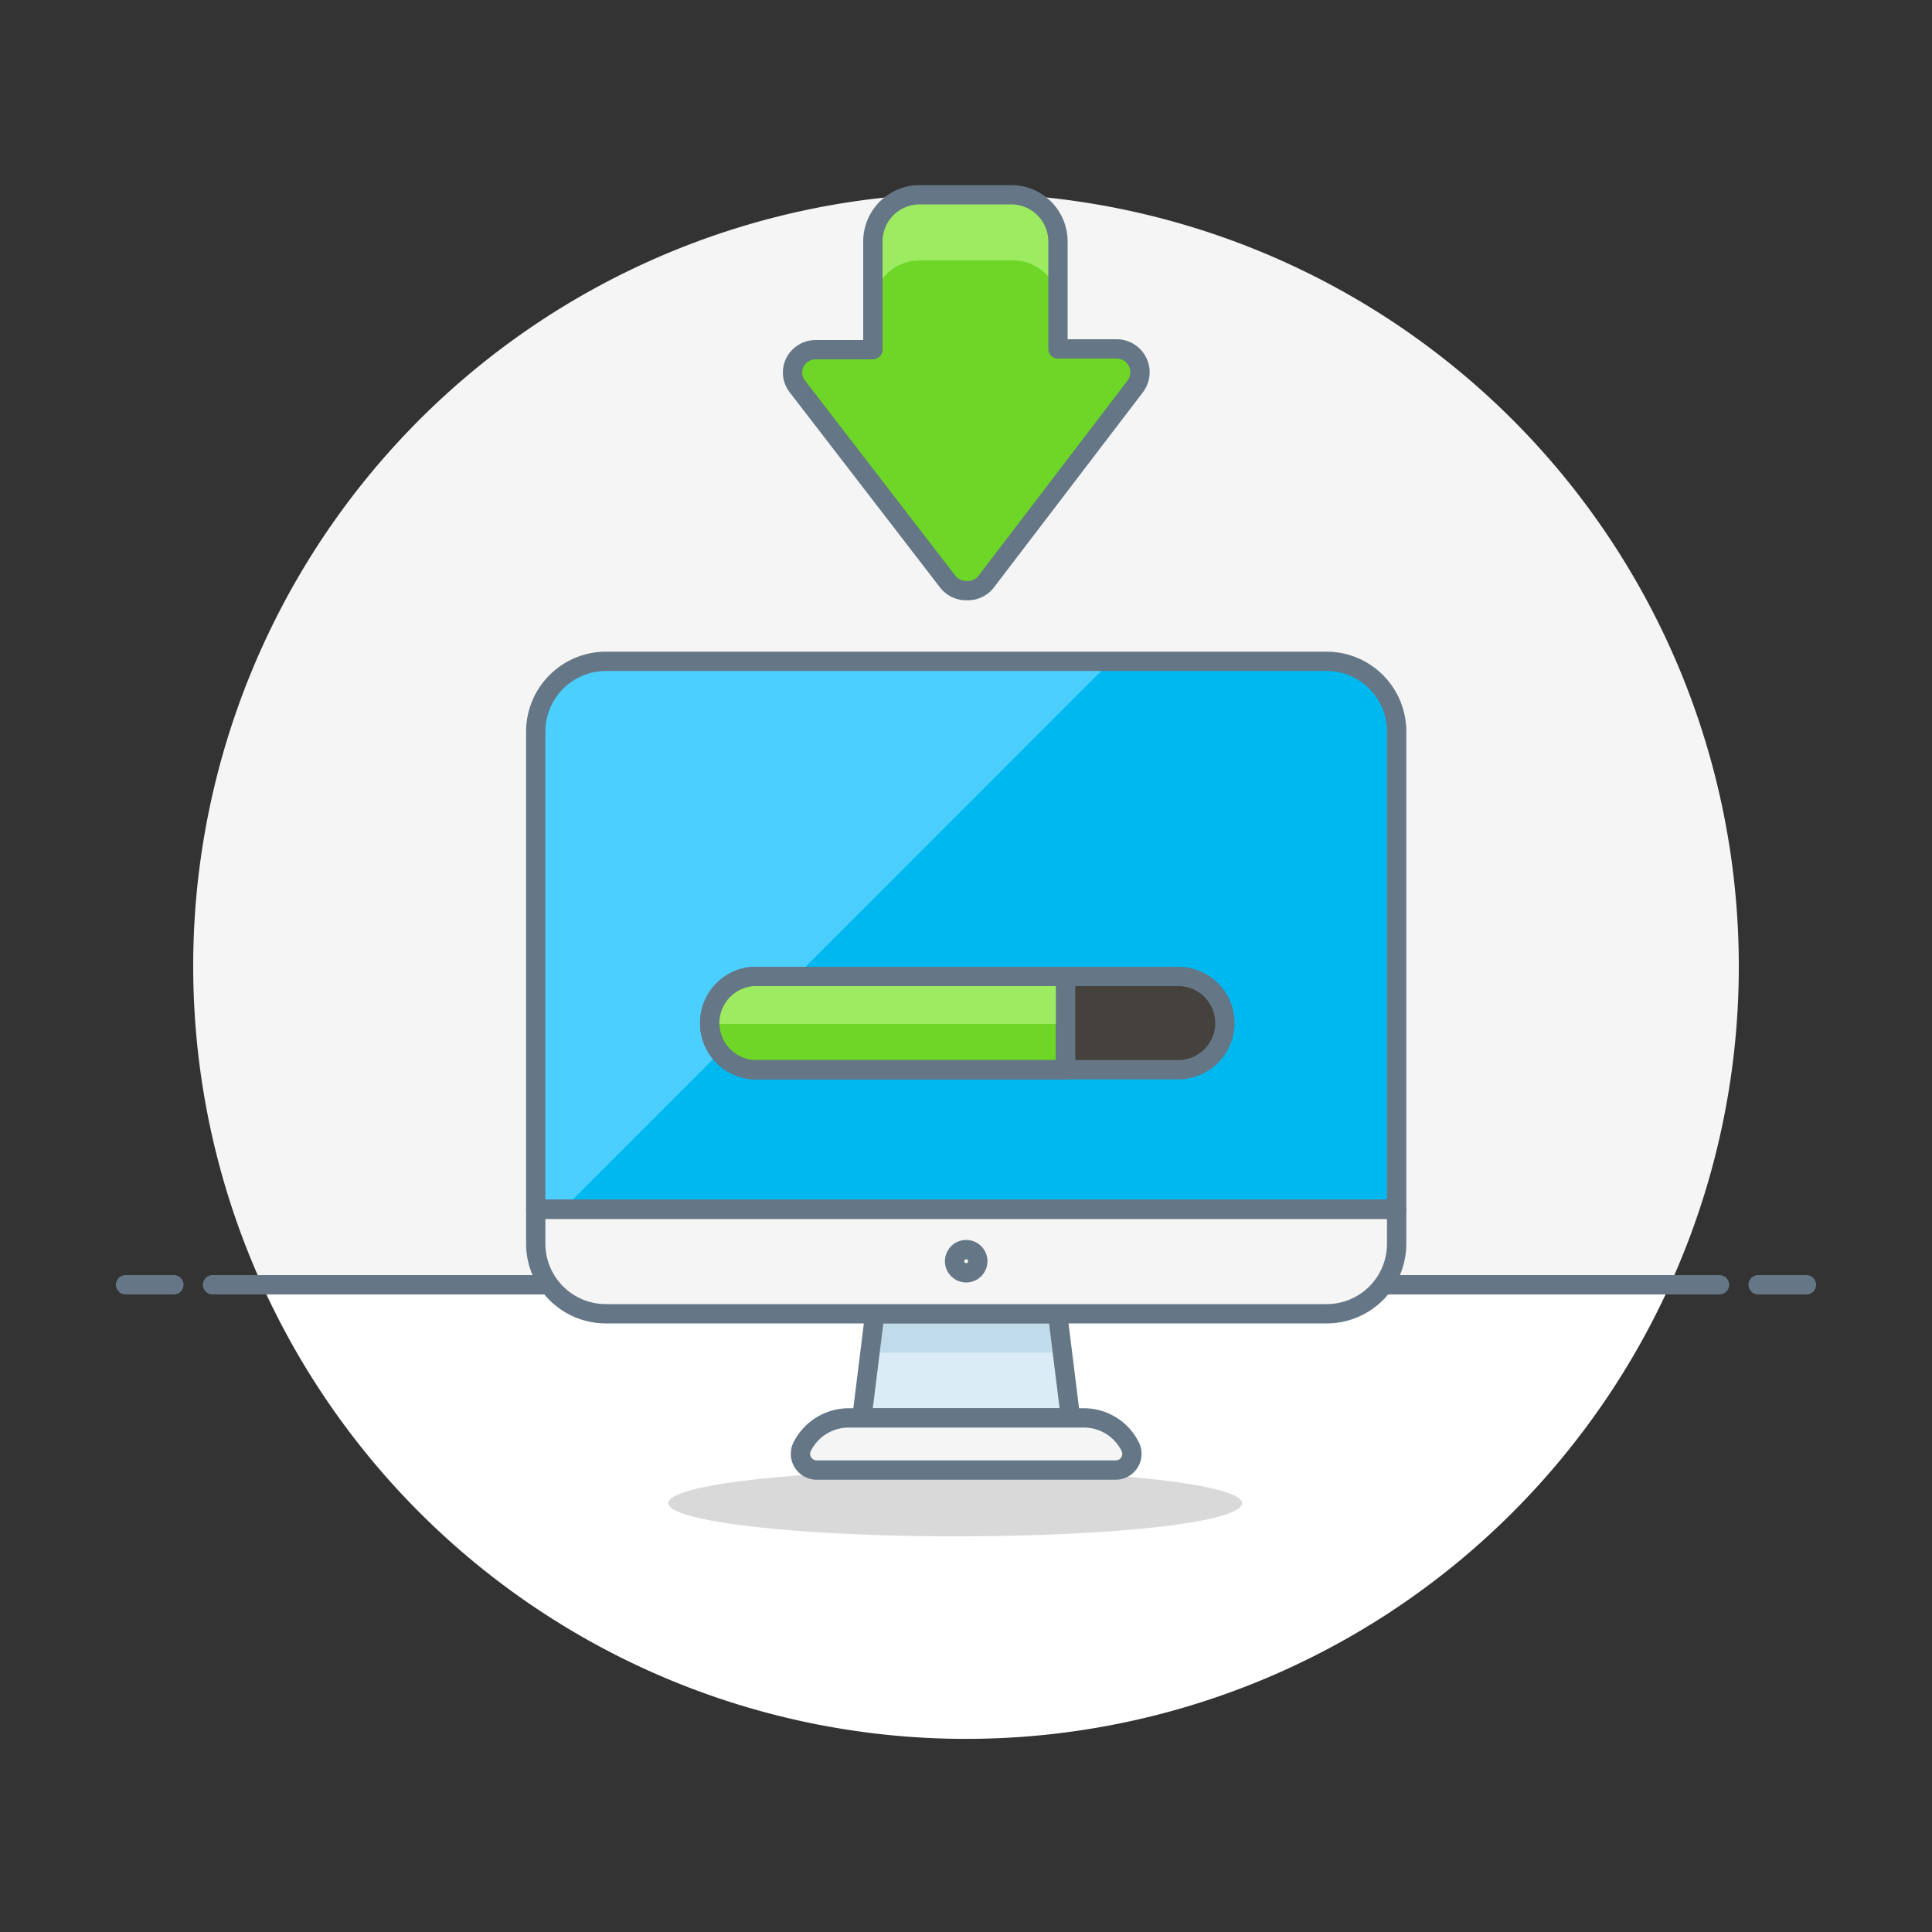 <svg id="Layer_1" data-name="Layer 1" xmlns="http://www.w3.org/2000/svg" viewBox="0 0 100 100"><rect x="0" y="0" width="100" height="100" fill="#333333" stroke="none"/><defs><style>.cls-1,.cls-9{fill:#f5f5f5;}.cls-2{fill:#fff;}.cls-13,.cls-3{fill:none;}.cls-10,.cls-11,.cls-13,.cls-3,.cls-9{stroke:#657786;stroke-linejoin:round;}.cls-3,.cls-9{stroke-linecap:round;}.cls-4{fill:#020202;opacity:0.15;}.cls-5{fill:#00b8f0;}.cls-6{fill:#4acfff;}.cls-7{fill:#daedf7;}.cls-8{fill:#c0dceb;}.cls-10{fill:#45413c;}.cls-11,.cls-14{fill:#6dd627;}.cls-12{fill:#9ceb60;}</style></defs><title>monitor-loading-progress</title><path class="cls-1" d="M90,50A40,40,0,1,0,13.56,66.5H86.44A39.85,39.85,0,0,0,90,50Z"/><path class="cls-2" d="M13.56,66.5a40,40,0,0,0,72.88,0Z"/><line class="cls-3" x1="11" y1="66.5" x2="89" y2="66.5"/><line class="cls-3" x1="6.5" y1="66.5" x2="9" y2="66.5"/><line class="cls-3" x1="91" y1="66.5" x2="93.5" y2="66.5"/><path class="cls-4" d="M64.29,77.8c0,1-6.65,1.72-14.85,1.72s-14.85-.77-14.85-1.72,6.65-1.71,14.85-1.71S64.29,76.86,64.29,77.8Z"/><path class="cls-5" d="M72.29,37.86a3.63,3.63,0,0,0-3.62-3.63H31.36a3.64,3.64,0,0,0-3.63,3.63V62.59H72.29Z"/><path class="cls-6" d="M57.5,34.23H31.36a3.64,3.64,0,0,0-3.63,3.63V62.59h1.42Z"/><polygon class="cls-7" points="55.41 73.39 44.61 73.39 45.28 67.99 54.74 67.99 55.41 73.39"/><polygon class="cls-8" points="54.99 70.01 45.03 70.01 45.28 67.99 54.74 67.99 54.99 70.01"/><polygon class="cls-3" points="55.41 73.39 44.61 73.39 45.28 67.99 54.74 67.99 55.41 73.39"/><path class="cls-9" d="M57.74,76.09H42.28a.84.84,0,0,1-.78-1.17,2.7,2.7,0,0,1,2.44-1.53H56.09a2.68,2.68,0,0,1,2.43,1.53A.84.84,0,0,1,57.74,76.09Z"/><path class="cls-9" d="M68.67,68a3.62,3.62,0,0,0,3.62-3.63V62.59H27.73v1.77A3.63,3.63,0,0,0,31.36,68Z"/><path class="cls-3" d="M72.29,37.86a3.63,3.63,0,0,0-3.62-3.63H31.36a3.64,3.64,0,0,0-3.63,3.63V62.59H72.29Z"/><path class="cls-3" d="M50.61,65.29a.6.6,0,1,1-.6-.61A.6.6,0,0,1,50.61,65.29Z"/><path class="cls-10" d="M63.4,53A2.42,2.42,0,0,1,61,55.37H39a2.42,2.42,0,0,1,0-4.83H61A2.41,2.41,0,0,1,63.4,53Z"/><path class="cls-11" d="M55.15,50.54H39a2.42,2.42,0,0,0,0,4.83H55.15Z"/><path class="cls-12" d="M55.15,50.54H39A2.41,2.41,0,0,0,36.62,53H55.15Z"/><path class="cls-13" d="M55.15,50.54H39a2.42,2.42,0,0,0,0,4.83H55.15Z"/><path class="cls-14" d="M42.22,18.1a1.2,1.2,0,0,0-1.08.67A1.17,1.17,0,0,0,41.27,20l7.78,10.1a1.21,1.21,0,0,0,1,.47,1.2,1.2,0,0,0,1-.47L58.76,20a1.21,1.21,0,0,0-1-1.94h-3V12.5a2.42,2.42,0,0,0-2.41-2.42H47.6a2.42,2.42,0,0,0-2.42,2.42v5.6Z"/><path class="cls-12" d="M47.6,13.48h4.83a2.41,2.41,0,0,1,2.41,2.42V12.5a2.42,2.42,0,0,0-2.41-2.42H47.6a2.42,2.42,0,0,0-2.42,2.42v3.4A2.42,2.42,0,0,1,47.6,13.48Z"/><path class="cls-13" d="M42.22,18.1a1.2,1.2,0,0,0-1.08.67A1.17,1.17,0,0,0,41.27,20l7.78,10.1a1.21,1.21,0,0,0,1,.47,1.2,1.2,0,0,0,1-.47L58.76,20a1.21,1.21,0,0,0-1-1.94h-3V12.5a2.42,2.42,0,0,0-2.41-2.42H47.6a2.42,2.42,0,0,0-2.42,2.42v5.6Z"/></svg>